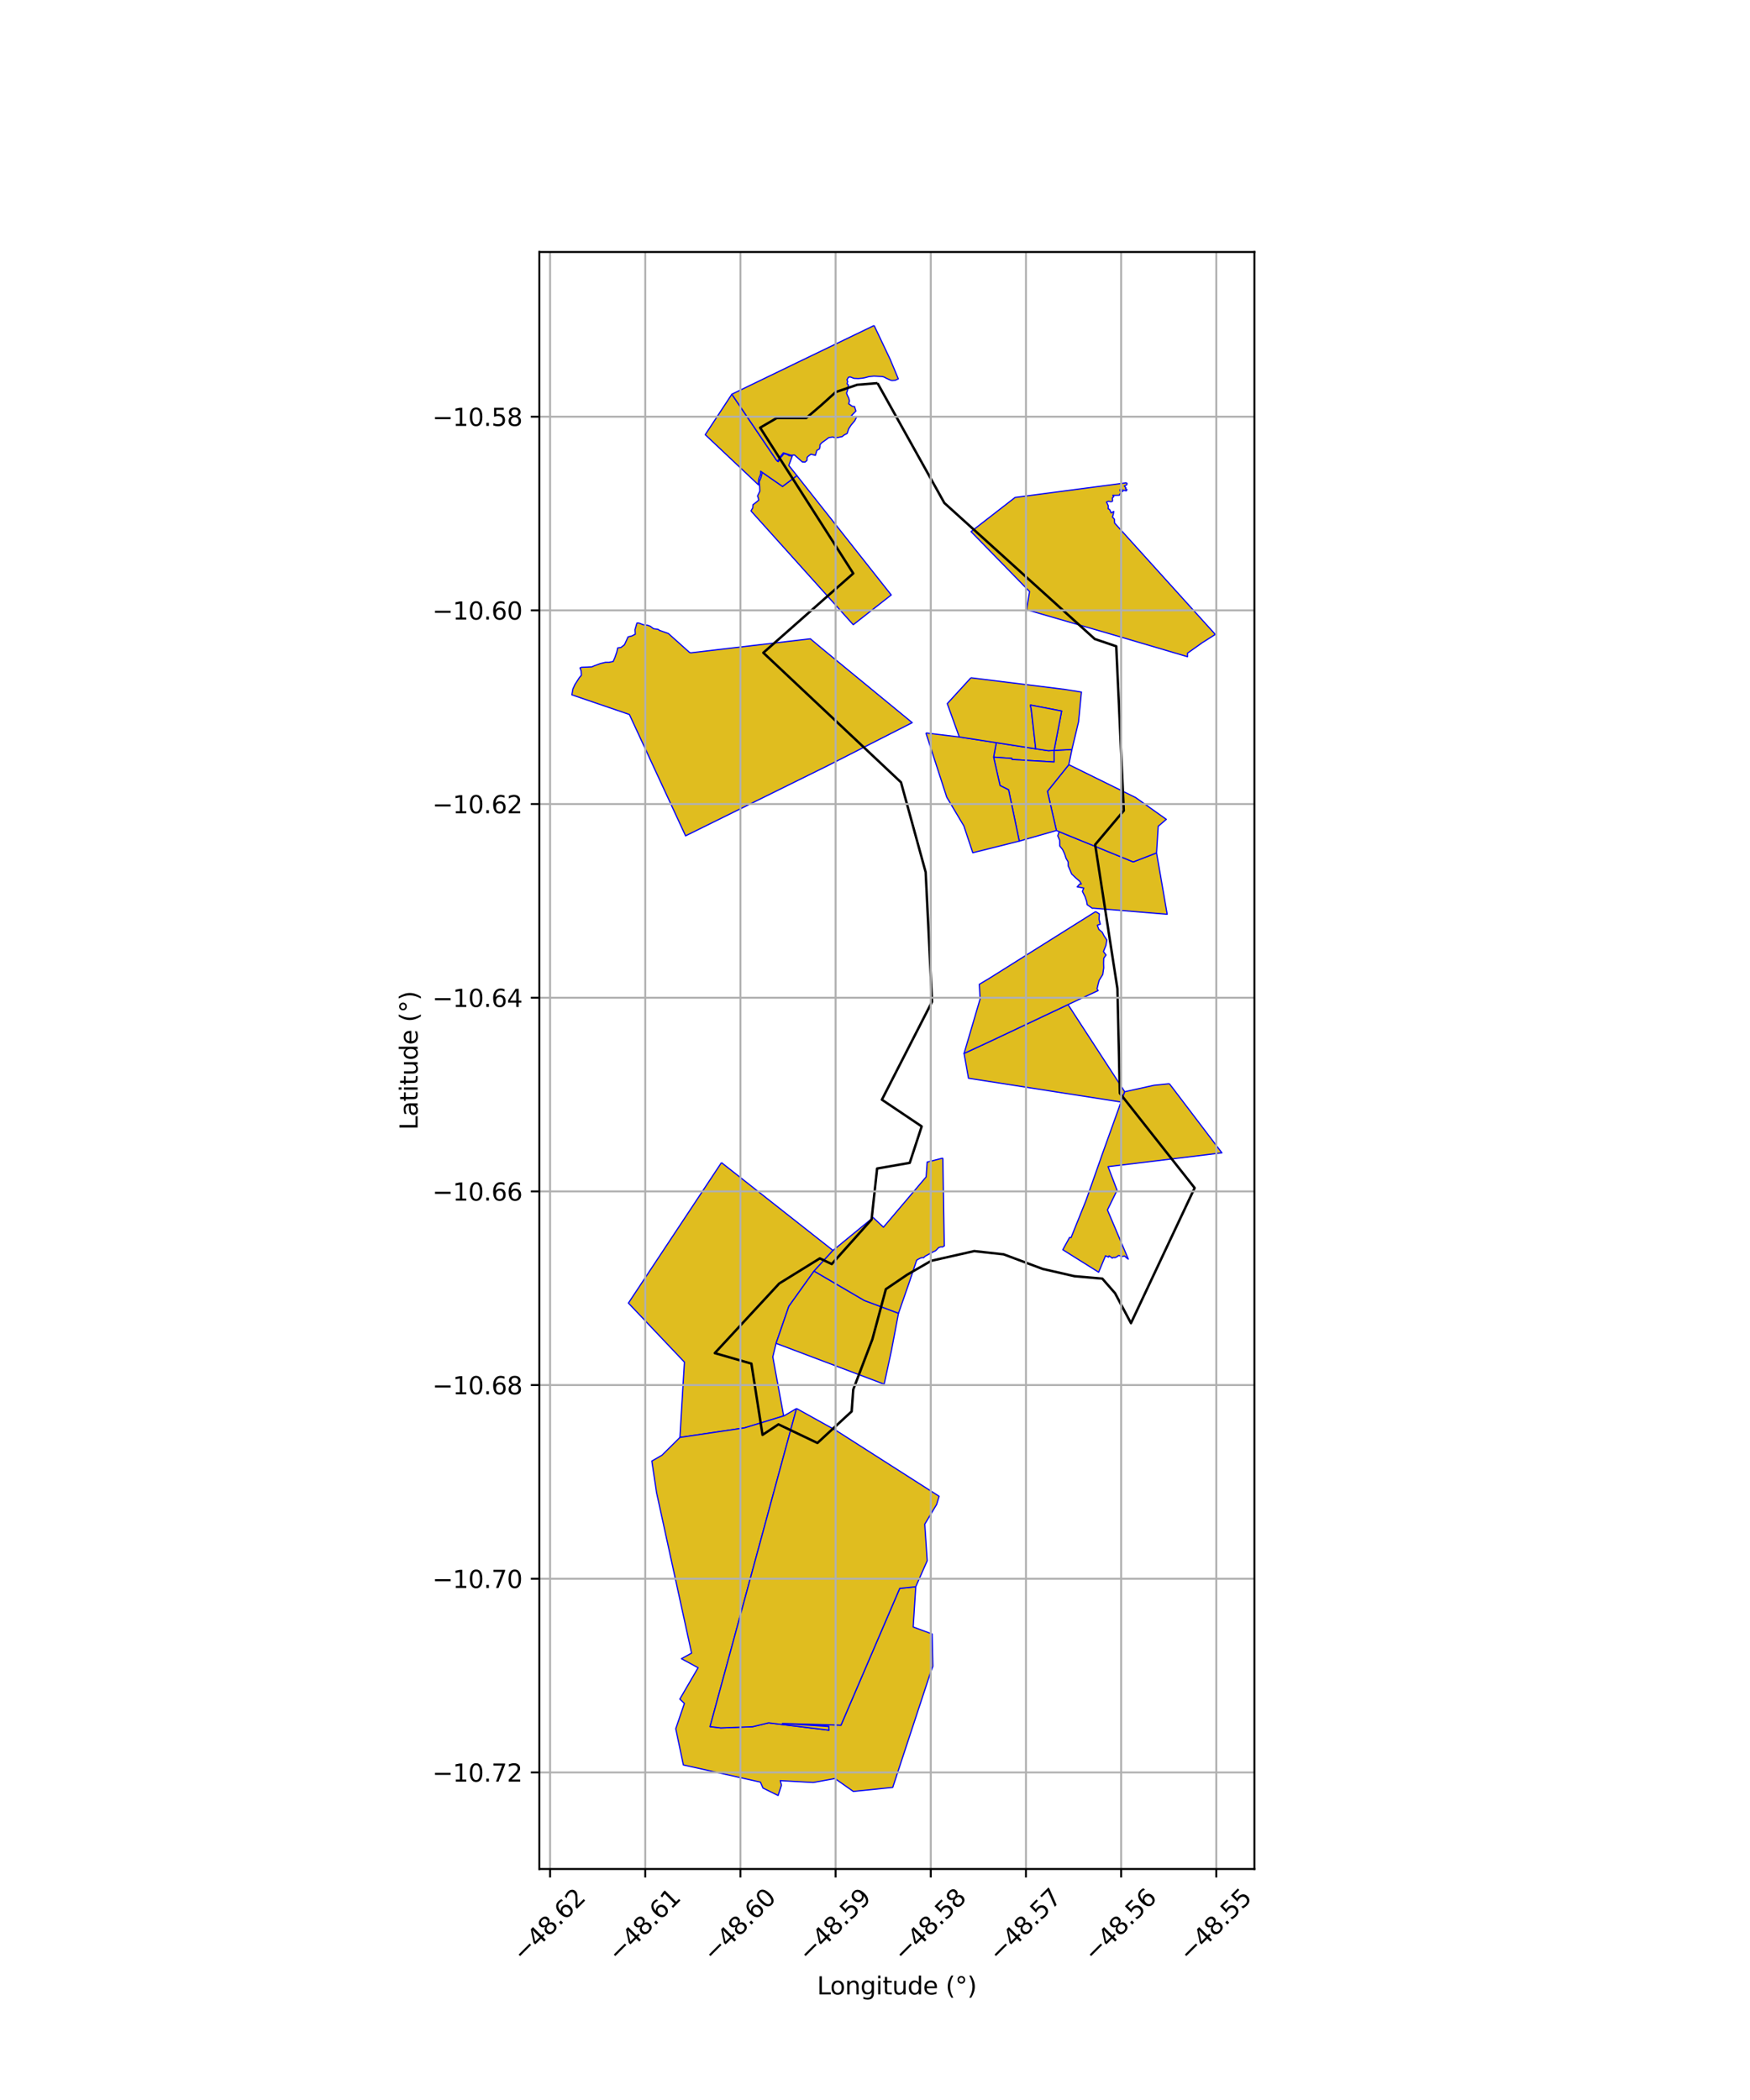 <?xml version="1.0" encoding="utf-8" standalone="no"?>
<!DOCTYPE svg PUBLIC "-//W3C//DTD SVG 1.1//EN"
  "http://www.w3.org/Graphics/SVG/1.1/DTD/svg11.dtd">
<svg xmlns:xlink="http://www.w3.org/1999/xlink" width="720pt" height="864pt" viewBox="0 0 720 864" xmlns="http://www.w3.org/2000/svg" version="1.1">
 <defs>
  <style type="text/css">*{stroke-linejoin: round; stroke-linecap: butt}</style>
 </defs>
 <g id="figure_1">
  <g id="patch_1">
   <path d="M 0 864 
L 720 864 
L 720 0 
L 0 0 
z
" style="fill: #ffffff"/>
  </g>
  <g id="axes_1">
   <g id="patch_2">
    <path d="M 221.899 768.96 
L 516.101 768.96 
L 516.101 103.68 
L 221.899 103.68 
z
" style="fill: #ffffff"/>
   </g>
   <g id="PatchCollection_1">
    <path d="M 296.83 478.33 
L 342.712 514.461 
L 334.924 522.953 
L 324.564 537.444 
L 319.297 552.696 
L 317.945 558.252 
L 322.422 582.55 
L 306.3 587.475 
L 279.733 591.408 
L 281.591 560.418 
L 258.547 536.122 
L 296.83 478.33 
" clip-path="url(#p8220a7f46a)" style="fill: #e0bd1f; stroke: #0000ff; stroke-width: 0.5"/>
    <path d="M 327.718 579.49 
L 292.138 710.38 
L 296.551 710.91 
L 308.455 710.476 
L 309.619 710.427 
L 316.228 708.824 
L 341.054 711.847 
L 341.012 710.346 
L 321.908 709.088 
L 346.004 709.782 
L 370.177 653.498 
L 376.763 652.83 
L 375.884 666.718 
L 375.714 669.39 
L 383.509 672.277 
L 383.661 678.952 
L 383.807 685.58 
L 382.964 687.777 
L 376.323 707.958 
L 373.544 716.403 
L 367.293 735.399 
L 351.07 737.043 
L 343.54 731.744 
L 334.587 733.361 
L 321.029 732.597 
L 321.515 734.465 
L 320.141 738.72 
L 313.917 735.661 
L 312.853 733.209 
L 281.157 726.147 
L 278.021 711.256 
L 281.577 700.843 
L 279.697 699.06 
L 287.216 686.154 
L 280.359 682.436 
L 284.538 680.137 
L 270.131 614.15 
L 268.187 601.117 
L 272.364 598.714 
L 279.733 591.408 
L 306.3 587.475 
L 322.422 582.55 
L 322.665 582.476 
L 327.718 579.49 
" clip-path="url(#p8220a7f46a)" style="fill: #e0bd1f; stroke: #0000ff; stroke-width: 0.5"/>
    <path d="M 327.718 579.49 
L 344.058 588.58 
L 386.379 615.61 
L 385.355 618.986 
L 380.472 627.091 
L 381.491 642.117 
L 376.763 652.83 
L 370.177 653.498 
L 346.004 709.782 
L 321.908 709.088 
L 341.012 710.346 
L 341.054 711.847 
L 316.228 708.824 
L 309.619 710.427 
L 308.455 710.476 
L 296.551 710.91 
L 292.138 710.38 
L 327.718 579.49 
" clip-path="url(#p8220a7f46a)" style="fill: #e0bd1f; stroke: #0000ff; stroke-width: 0.5"/>
    <path d="M 334.924 522.953 
L 355.623 535.063 
L 369.673 540.313 
L 366.736 555.756 
L 363.769 569.492 
L 319.297 552.696 
L 324.564 537.444 
L 334.924 522.953 
" clip-path="url(#p8220a7f46a)" style="fill: #e0bd1f; stroke: #0000ff; stroke-width: 0.5"/>
    <path d="M 387.92 476.477 
L 388.506 512.473 
L 388.557 512.558 
L 387.749 513.061 
L 387.086 513.006 
L 386.228 513.276 
L 384.925 514.59 
L 383.649 515.186 
L 381.89 516.152 
L 380.671 516.821 
L 379.918 517.489 
L 379.44 517.378 
L 378.428 517.741 
L 377.267 518.367 
L 377.191 518.604 
L 377.097 518.573 
L 374.286 527.048 
L 369.673 540.313 
L 355.623 535.063 
L 334.924 522.953 
L 342.712 514.461 
L 359.229 500.922 
L 363.473 504.909 
L 381.044 484.198 
L 381.463 478.11 
L 387.92 476.477 
" clip-path="url(#p8220a7f46a)" style="fill: #e0bd1f; stroke: #0000ff; stroke-width: 0.5"/>
    <path d="M 439.421 413.319 
L 462.739 449.177 
L 461.215 453.4 
L 398.47 443.628 
L 396.642 433.416 
L 407.693 428.297 
L 439.421 413.319 
" clip-path="url(#p8220a7f46a)" style="fill: #e0bd1f; stroke: #0000ff; stroke-width: 0.5"/>
    <path d="M 435.742 342.168 
L 466.247 354.612 
L 475.842 350.908 
L 476.424 354.265 
L 480.215 376.159 
L 449.834 373.659 
L 449.428 373.711 
L 447.296 372.228 
L 447.081 370.854 
L 446.42 368.908 
L 445.323 366.743 
L 445.892 365.36 
L 443.188 364.866 
L 444.173 363.766 
L 444.89 363.69 
L 444.195 362.562 
L 442.626 361.216 
L 440.894 359.568 
L 440.138 357.707 
L 439.497 356.293 
L 439.44 354.577 
L 438.62 353.167 
L 438.025 351.343 
L 437.166 349.514 
L 436.015 348.067 
L 435.971 345.728 
L 435.186 343.895 
L 435.742 342.168 
" clip-path="url(#p8220a7f46a)" style="fill: #e0bd1f; stroke: #0000ff; stroke-width: 0.5"/>
    <path d="M 409.898 305.568 
L 417.634 306.758 
L 426.125 308.085 
L 431.312 308.855 
L 433.669 308.732 
L 433.684 313.503 
L 416.384 312.475 
L 416.289 312.034 
L 408.797 311.5 
L 409.898 305.568 
" clip-path="url(#p8220a7f46a)" style="fill: #e0bd1f; stroke: #0000ff; stroke-width: 0.5"/>
    <path d="M 439.746 314.605 
L 467.235 328.14 
L 479.851 337.104 
L 476.528 339.956 
L 475.842 350.908 
L 466.247 354.612 
L 435.742 342.168 
L 435.209 341.927 
L 434.64 341.7 
L 430.942 325.581 
L 439.746 314.605 
" clip-path="url(#p8220a7f46a)" style="fill: #e0bd1f; stroke: #0000ff; stroke-width: 0.5"/>
    <path d="M 441.024 308.373 
L 439.746 314.605 
L 430.942 325.581 
L 434.64 341.7 
L 419.356 346.058 
L 414.966 324.957 
L 411.442 323.191 
L 408.797 311.5 
L 416.289 312.034 
L 416.384 312.475 
L 433.684 313.503 
L 433.669 308.732 
L 441.024 308.373 
" clip-path="url(#p8220a7f46a)" style="fill: #e0bd1f; stroke: #0000ff; stroke-width: 0.5"/>
    <path d="M 450.769 375.046 
L 452.295 375.997 
L 452.193 378.264 
L 452.689 380.239 
L 451.459 380.646 
L 452.093 382.381 
L 453.508 383.586 
L 454.236 385.035 
L 455.392 386.749 
L 455.017 388.924 
L 453.976 391.51 
L 455.05 392.917 
L 454.113 394.243 
L 454.048 396.224 
L 454.108 398.222 
L 453.7 400.962 
L 452.235 403.311 
L 451.815 404.874 
L 451.35 406.848 
L 451.81 407.546 
L 439.421 413.319 
L 407.693 428.297 
L 396.642 433.416 
L 403.235 411.03 
L 402.917 404.97 
L 406.722 402.71 
L 450.769 375.046 
" clip-path="url(#p8220a7f46a)" style="fill: #e0bd1f; stroke: #0000ff; stroke-width: 0.5"/>
    <path d="M 481.099 445.866 
L 482.612 447.823 
L 502.728 474.314 
L 455.897 479.999 
L 459.59 489.716 
L 455.641 497.814 
L 464.223 518.043 
L 463.579 517.596 
L 462.673 516.756 
L 461.811 516.93 
L 460.215 516.525 
L 459.565 517.054 
L 458.696 517.447 
L 458.136 517.332 
L 457.604 517.627 
L 456.938 517.126 
L 456.306 516.702 
L 456.077 517.21 
L 454.825 516.67 
L 454.764 516.835 
L 452.014 523.427 
L 437.262 514.178 
L 440.049 509.121 
L 440.666 509.18 
L 446.869 493.767 
L 453.537 474.795 
L 461.215 453.4 
L 462.739 449.177 
L 474.794 446.513 
L 481.099 445.866 
" clip-path="url(#p8220a7f46a)" style="fill: #e0bd1f; stroke: #0000ff; stroke-width: 0.5"/>
    <path d="M 380.947 301.561 
L 394.672 303.206 
L 409.898 305.568 
L 408.797 311.5 
L 411.442 323.191 
L 414.966 324.957 
L 419.356 346.058 
L 400.229 350.844 
L 396.568 339.833 
L 389.518 327.988 
L 380.947 301.561 
" clip-path="url(#p8220a7f46a)" style="fill: #e0bd1f; stroke: #0000ff; stroke-width: 0.5"/>
    <path d="M 262.748 256.306 
L 264.625 257.026 
L 266.525 257.277 
L 267.548 257.655 
L 268.898 258.679 
L 270.493 258.896 
L 271.047 259.065 
L 271.181 259.291 
L 271.155 259.285 
L 275.009 260.657 
L 283.697 268.437 
L 284.251 268.585 
L 333.406 262.817 
L 338.187 266.829 
L 375.309 297.325 
L 340.409 315.091 
L 282.066 343.891 
L 265.635 308.41 
L 265.353 307.795 
L 258.941 293.961 
L 235.272 285.877 
L 235.699 283.482 
L 236.568 281.592 
L 238.318 278.867 
L 239.193 277.821 
L 239.106 276.076 
L 238.633 274.811 
L 239.289 274.549 
L 241.505 274.48 
L 243.528 274.366 
L 244.375 273.978 
L 246.989 273.011 
L 249.129 272.498 
L 250.545 272.503 
L 252.281 272.151 
L 253.011 270.461 
L 253.774 268.248 
L 254.137 266.568 
L 255.463 266.386 
L 256.916 265.275 
L 257.753 263.463 
L 258.404 262.03 
L 259.955 261.653 
L 261.364 260.932 
L 261.262 259.05 
L 262.05 256.357 
L 262.748 256.306 
" clip-path="url(#p8220a7f46a)" style="fill: #e0bd1f; stroke: #0000ff; stroke-width: 0.5"/>
    <path d="M 399.46 278.86 
L 417.067 281.036 
L 438.334 283.672 
L 444.931 284.744 
L 443.743 296.975 
L 441.024 308.373 
L 433.669 308.732 
L 436.794 292.541 
L 423.925 290.065 
L 424.306 292.013 
L 426.125 308.085 
L 417.634 306.758 
L 394.672 303.206 
L 389.734 289.492 
L 399.46 278.86 
" clip-path="url(#p8220a7f46a)" style="fill: #e0bd1f; stroke: #0000ff; stroke-width: 0.5"/>
    <path d="M 313.563 194.312 
L 321.968 200.135 
L 327.863 195.676 
L 366.675 244.784 
L 351.051 257.033 
L 309.154 210.416 
L 309.003 210.151 
L 309.7 208.972 
L 309.787 207.655 
L 311.21 206.583 
L 312.139 205.771 
L 311.962 204.779 
L 311.667 204.089 
L 312.61 202.094 
L 312.552 200.301 
L 312.332 198.311 
L 313.061 196.548 
L 313.439 195.136 
L 313.563 194.312 
" clip-path="url(#p8220a7f46a)" style="fill: #e0bd1f; stroke: #0000ff; stroke-width: 0.5"/>
    <path d="M 301.104 162.19 
L 319.335 189.142 
L 319.917 189.785 
L 320.272 189.943 
L 321.123 188.298 
L 321.583 187.828 
L 322.542 186.67 
L 323.721 186.922 
L 324.561 187.413 
L 325.958 187.659 
L 324.532 191.497 
L 327.863 195.676 
L 321.968 200.135 
L 313.563 194.312 
L 312.939 193.87 
L 312.984 194.881 
L 312.706 195.753 
L 312.271 196.765 
L 312.095 197.548 
L 312.074 198.321 
L 312.068 199.499 
L 290.154 178.849 
L 301.104 162.19 
" clip-path="url(#p8220a7f46a)" style="fill: #e0bd1f; stroke: #0000ff; stroke-width: 0.5"/>
    <path d="M 359.632 133.92 
L 366.213 147.79 
L 369.538 155.751 
L 369.587 155.867 
L 368.313 156.465 
L 366.992 156.559 
L 366.431 156.425 
L 364.549 155.565 
L 363.841 155.162 
L 362.943 154.911 
L 361.633 154.856 
L 359.574 154.754 
L 357.561 154.943 
L 355.843 155.401 
L 354.827 155.594 
L 353.128 155.747 
L 351.323 155.665 
L 349.806 155.07 
L 349.058 155.218 
L 348.702 155.877 
L 348.459 156.25 
L 348.752 156.933 
L 348.512 157.909 
L 349.067 158.418 
L 348.905 159.025 
L 348.762 160.253 
L 348.514 161.188 
L 348.28 161.705 
L 348.552 162.48 
L 349.16 163.736 
L 349.497 164.95 
L 349.25 165.82 
L 349.172 166.115 
L 350.318 166.933 
L 350.64 167.159 
L 351.561 167.265 
L 352.149 169.102 
L 350.281 171.022 
L 351.057 171.423 
L 352.172 171.39 
L 352.428 171.591 
L 351.689 173.065 
L 350.188 174.862 
L 349.15 176.446 
L 348.563 178.31 
L 347.146 179.066 
L 346.535 179.611 
L 344.806 179.973 
L 343.763 180.11 
L 342.565 179.79 
L 341.017 180.024 
L 339.249 181.347 
L 338.203 182.063 
L 337.384 182.929 
L 337.349 183.877 
L 337.11 184.728 
L 336.097 185.275 
L 335.461 187.35 
L 333.654 186.854 
L 332.588 187.657 
L 332.083 188.187 
L 331.962 189.482 
L 331.254 190.098 
L 330.131 190.08 
L 329.377 189.421 
L 328.115 188.276 
L 327.378 187.644 
L 326.922 187.218 
L 325.419 187.285 
L 323.97 186.82 
L 322.282 186.324 
L 321.396 187.43 
L 320.88 188.034 
L 319.917 189.785 
L 319.335 189.142 
L 301.104 162.19 
L 327.886 149.224 
L 359.632 133.92 
" clip-path="url(#p8220a7f46a)" style="fill: #e0bd1f; stroke: #0000ff; stroke-width: 0.5"/>
    <path d="M 423.925 290.065 
L 436.794 292.541 
L 433.669 308.732 
L 431.312 308.855 
L 426.125 308.085 
L 424.306 292.013 
L 423.925 290.065 
" clip-path="url(#p8220a7f46a)" style="fill: #e0bd1f; stroke: #0000ff; stroke-width: 0.5"/>
    <path d="M 463.497 198.645 
L 463.712 198.948 
L 463.526 199.5 
L 462.57 199.934 
L 463.248 200.752 
L 463.045 201.171 
L 463.667 201.422 
L 463.38 201.966 
L 463.024 201.883 
L 462.178 201.67 
L 461.856 202.24 
L 461.581 201.377 
L 460.83 201.443 
L 460.852 201.963 
L 461.213 202.447 
L 461.316 202.808 
L 460.796 203.199 
L 460.53 203.746 
L 458.657 203.808 
L 457.862 203.781 
L 458.212 204.326 
L 457.658 204.881 
L 457.747 205.97 
L 457.6 206.301 
L 457.06 206.415 
L 456 206.249 
L 455.231 206.56 
L 455.585 207.25 
L 455.948 208.011 
L 455.984 208.567 
L 455.919 209.283 
L 456.455 209.574 
L 456.72 209.999 
L 457.175 211.015 
L 458.235 210.429 
L 458.034 211.652 
L 457.693 212.71 
L 458.498 213.615 
L 458.591 215.213 
L 500.006 261.023 
L 494.568 264.475 
L 488.578 268.732 
L 488.574 270.184 
L 459.193 261.524 
L 422.376 250.861 
L 423.588 243.376 
L 399.514 218.721 
L 417.631 204.666 
L 463.198 198.673 
L 463.497 198.645 
" clip-path="url(#p8220a7f46a)" style="fill: #e0bd1f; stroke: #0000ff; stroke-width: 0.5"/>
   </g>
   <g id="PatchCollection_2">
    <path d="M 361.037 157.641 
L 388.538 206.941 
L 450.415 262.904 
L 459.255 265.902 
L 462.365 333.524 
L 450.579 347.514 
L 459.746 406.808 
L 460.728 449.779 
L 491.503 488.754 
L 465.312 544.383 
L 458.764 532.058 
L 453.525 526.062 
L 442.067 525.063 
L 428.971 522.065 
L 412.929 516.069 
L 400.815 514.736 
L 383.136 518.734 
L 373.314 524.396 
L 364.474 530.392 
L 358.909 551.045 
L 351.051 571.698 
L 350.397 580.692 
L 336.319 593.684 
L 320.276 586.022 
L 313.728 590.352 
L 309.145 561.039 
L 294.085 556.708 
L 320.604 528.061 
L 337.301 517.734 
L 342.212 520.066 
L 358.581 501.745 
L 360.873 480.759 
L 374.296 478.427 
L 379.207 463.437 
L 362.837 452.444 
L 383.463 412.138 
L 380.844 358.84 
L 370.695 321.865 
L 314.056 268.567 
L 351.051 235.922 
L 312.746 175.962 
L 319.622 171.965 
L 331.735 171.965 
L 337.956 166.635 
L 343.849 161.305 
L 352.688 158.307 
L 361.037 157.641 
" clip-path="url(#p8220a7f46a)" style="fill: none; stroke: #000000"/>
   </g>
   <g id="matplotlib.axis_1">
    <g id="xtick_1">
     <g id="line2d_1">
      <path d="M 226.323 768.96 
L 226.323 103.68 
" clip-path="url(#p8220a7f46a)" style="fill: none; stroke: #b0b0b0; stroke-width: 0.8; stroke-linecap: square"/>
     </g>
     <g id="line2d_2">
      <defs>
       <path id="ma751a83785" d="M 0 0 
L 0 3.5 
" style="stroke: #000000; stroke-width: 0.8"/>
      </defs>
      <g>
       <use xlink:href="#ma751a83785" x="226.323" y="768.96" style="stroke: #000000; stroke-width: 0.8"/>
      </g>
     </g>
     <g id="text_1">
      <!-- −48.62 -->
      <g transform="translate(215.19 807.501) rotate(-45) scale(0.1 -0.1)">
       <defs>
        <path id="DejaVuSans-2212" d="M 678 2272 
L 4684 2272 
L 4684 1741 
L 678 1741 
L 678 2272 
z
" transform="scale(0.016)"/>
        <path id="DejaVuSans-34" d="M 2419 4116 
L 825 1625 
L 2419 1625 
L 2419 4116 
z
M 2253 4666 
L 3047 4666 
L 3047 1625 
L 3713 1625 
L 3713 1100 
L 3047 1100 
L 3047 0 
L 2419 0 
L 2419 1100 
L 313 1100 
L 313 1709 
L 2253 4666 
z
" transform="scale(0.016)"/>
        <path id="DejaVuSans-38" d="M 2034 2216 
Q 1584 2216 1326 1975 
Q 1069 1734 1069 1313 
Q 1069 891 1326 650 
Q 1584 409 2034 409 
Q 2484 409 2743 651 
Q 3003 894 3003 1313 
Q 3003 1734 2745 1975 
Q 2488 2216 2034 2216 
z
M 1403 2484 
Q 997 2584 770 2862 
Q 544 3141 544 3541 
Q 544 4100 942 4425 
Q 1341 4750 2034 4750 
Q 2731 4750 3128 4425 
Q 3525 4100 3525 3541 
Q 3525 3141 3298 2862 
Q 3072 2584 2669 2484 
Q 3125 2378 3379 2068 
Q 3634 1759 3634 1313 
Q 3634 634 3220 271 
Q 2806 -91 2034 -91 
Q 1263 -91 848 271 
Q 434 634 434 1313 
Q 434 1759 690 2068 
Q 947 2378 1403 2484 
z
M 1172 3481 
Q 1172 3119 1398 2916 
Q 1625 2713 2034 2713 
Q 2441 2713 2670 2916 
Q 2900 3119 2900 3481 
Q 2900 3844 2670 4047 
Q 2441 4250 2034 4250 
Q 1625 4250 1398 4047 
Q 1172 3844 1172 3481 
z
" transform="scale(0.016)"/>
        <path id="DejaVuSans-2e" d="M 684 794 
L 1344 794 
L 1344 0 
L 684 0 
L 684 794 
z
" transform="scale(0.016)"/>
        <path id="DejaVuSans-36" d="M 2113 2584 
Q 1688 2584 1439 2293 
Q 1191 2003 1191 1497 
Q 1191 994 1439 701 
Q 1688 409 2113 409 
Q 2538 409 2786 701 
Q 3034 994 3034 1497 
Q 3034 2003 2786 2293 
Q 2538 2584 2113 2584 
z
M 3366 4563 
L 3366 3988 
Q 3128 4100 2886 4159 
Q 2644 4219 2406 4219 
Q 1781 4219 1451 3797 
Q 1122 3375 1075 2522 
Q 1259 2794 1537 2939 
Q 1816 3084 2150 3084 
Q 2853 3084 3261 2657 
Q 3669 2231 3669 1497 
Q 3669 778 3244 343 
Q 2819 -91 2113 -91 
Q 1303 -91 875 529 
Q 447 1150 447 2328 
Q 447 3434 972 4092 
Q 1497 4750 2381 4750 
Q 2619 4750 2861 4703 
Q 3103 4656 3366 4563 
z
" transform="scale(0.016)"/>
        <path id="DejaVuSans-32" d="M 1228 531 
L 3431 531 
L 3431 0 
L 469 0 
L 469 531 
Q 828 903 1448 1529 
Q 2069 2156 2228 2338 
Q 2531 2678 2651 2914 
Q 2772 3150 2772 3378 
Q 2772 3750 2511 3984 
Q 2250 4219 1831 4219 
Q 1534 4219 1204 4116 
Q 875 4013 500 3803 
L 500 4441 
Q 881 4594 1212 4672 
Q 1544 4750 1819 4750 
Q 2544 4750 2975 4387 
Q 3406 4025 3406 3419 
Q 3406 3131 3298 2873 
Q 3191 2616 2906 2266 
Q 2828 2175 2409 1742 
Q 1991 1309 1228 531 
z
" transform="scale(0.016)"/>
       </defs>
       <use xlink:href="#DejaVuSans-2212"/>
       <use xlink:href="#DejaVuSans-34" transform="translate(83.789 0)"/>
       <use xlink:href="#DejaVuSans-38" transform="translate(147.412 0)"/>
       <use xlink:href="#DejaVuSans-2e" transform="translate(211.035 0)"/>
       <use xlink:href="#DejaVuSans-36" transform="translate(242.822 0)"/>
       <use xlink:href="#DejaVuSans-32" transform="translate(306.445 0)"/>
      </g>
     </g>
    </g>
    <g id="xtick_2">
     <g id="line2d_3">
      <path d="M 265.481 768.96 
L 265.481 103.68 
" clip-path="url(#p8220a7f46a)" style="fill: none; stroke: #b0b0b0; stroke-width: 0.8; stroke-linecap: square"/>
     </g>
     <g id="line2d_4">
      <g>
       <use xlink:href="#ma751a83785" x="265.481" y="768.96" style="stroke: #000000; stroke-width: 0.8"/>
      </g>
     </g>
     <g id="text_2">
      <!-- −48.61 -->
      <g transform="translate(254.347 807.501) rotate(-45) scale(0.1 -0.1)">
       <defs>
        <path id="DejaVuSans-31" d="M 794 531 
L 1825 531 
L 1825 4091 
L 703 3866 
L 703 4441 
L 1819 4666 
L 2450 4666 
L 2450 531 
L 3481 531 
L 3481 0 
L 794 0 
L 794 531 
z
" transform="scale(0.016)"/>
       </defs>
       <use xlink:href="#DejaVuSans-2212"/>
       <use xlink:href="#DejaVuSans-34" transform="translate(83.789 0)"/>
       <use xlink:href="#DejaVuSans-38" transform="translate(147.412 0)"/>
       <use xlink:href="#DejaVuSans-2e" transform="translate(211.035 0)"/>
       <use xlink:href="#DejaVuSans-36" transform="translate(242.822 0)"/>
       <use xlink:href="#DejaVuSans-31" transform="translate(306.445 0)"/>
      </g>
     </g>
    </g>
    <g id="xtick_3">
     <g id="line2d_5">
      <path d="M 304.638 768.96 
L 304.638 103.68 
" clip-path="url(#p8220a7f46a)" style="fill: none; stroke: #b0b0b0; stroke-width: 0.8; stroke-linecap: square"/>
     </g>
     <g id="line2d_6">
      <g>
       <use xlink:href="#ma751a83785" x="304.638" y="768.96" style="stroke: #000000; stroke-width: 0.8"/>
      </g>
     </g>
     <g id="text_3">
      <!-- −48.60 -->
      <g transform="translate(293.505 807.501) rotate(-45) scale(0.1 -0.1)">
       <defs>
        <path id="DejaVuSans-30" d="M 2034 4250 
Q 1547 4250 1301 3770 
Q 1056 3291 1056 2328 
Q 1056 1369 1301 889 
Q 1547 409 2034 409 
Q 2525 409 2770 889 
Q 3016 1369 3016 2328 
Q 3016 3291 2770 3770 
Q 2525 4250 2034 4250 
z
M 2034 4750 
Q 2819 4750 3233 4129 
Q 3647 3509 3647 2328 
Q 3647 1150 3233 529 
Q 2819 -91 2034 -91 
Q 1250 -91 836 529 
Q 422 1150 422 2328 
Q 422 3509 836 4129 
Q 1250 4750 2034 4750 
z
" transform="scale(0.016)"/>
       </defs>
       <use xlink:href="#DejaVuSans-2212"/>
       <use xlink:href="#DejaVuSans-34" transform="translate(83.789 0)"/>
       <use xlink:href="#DejaVuSans-38" transform="translate(147.412 0)"/>
       <use xlink:href="#DejaVuSans-2e" transform="translate(211.035 0)"/>
       <use xlink:href="#DejaVuSans-36" transform="translate(242.822 0)"/>
       <use xlink:href="#DejaVuSans-30" transform="translate(306.445 0)"/>
      </g>
     </g>
    </g>
    <g id="xtick_4">
     <g id="line2d_7">
      <path d="M 343.796 768.96 
L 343.796 103.68 
" clip-path="url(#p8220a7f46a)" style="fill: none; stroke: #b0b0b0; stroke-width: 0.8; stroke-linecap: square"/>
     </g>
     <g id="line2d_8">
      <g>
       <use xlink:href="#ma751a83785" x="343.796" y="768.96" style="stroke: #000000; stroke-width: 0.8"/>
      </g>
     </g>
     <g id="text_4">
      <!-- −48.59 -->
      <g transform="translate(332.663 807.501) rotate(-45) scale(0.1 -0.1)">
       <defs>
        <path id="DejaVuSans-35" d="M 691 4666 
L 3169 4666 
L 3169 4134 
L 1269 4134 
L 1269 2991 
Q 1406 3038 1543 3061 
Q 1681 3084 1819 3084 
Q 2600 3084 3056 2656 
Q 3513 2228 3513 1497 
Q 3513 744 3044 326 
Q 2575 -91 1722 -91 
Q 1428 -91 1123 -41 
Q 819 9 494 109 
L 494 744 
Q 775 591 1075 516 
Q 1375 441 1709 441 
Q 2250 441 2565 725 
Q 2881 1009 2881 1497 
Q 2881 1984 2565 2268 
Q 2250 2553 1709 2553 
Q 1456 2553 1204 2497 
Q 953 2441 691 2322 
L 691 4666 
z
" transform="scale(0.016)"/>
        <path id="DejaVuSans-39" d="M 703 97 
L 703 672 
Q 941 559 1184 500 
Q 1428 441 1663 441 
Q 2288 441 2617 861 
Q 2947 1281 2994 2138 
Q 2813 1869 2534 1725 
Q 2256 1581 1919 1581 
Q 1219 1581 811 2004 
Q 403 2428 403 3163 
Q 403 3881 828 4315 
Q 1253 4750 1959 4750 
Q 2769 4750 3195 4129 
Q 3622 3509 3622 2328 
Q 3622 1225 3098 567 
Q 2575 -91 1691 -91 
Q 1453 -91 1209 -44 
Q 966 3 703 97 
z
M 1959 2075 
Q 2384 2075 2632 2365 
Q 2881 2656 2881 3163 
Q 2881 3666 2632 3958 
Q 2384 4250 1959 4250 
Q 1534 4250 1286 3958 
Q 1038 3666 1038 3163 
Q 1038 2656 1286 2365 
Q 1534 2075 1959 2075 
z
" transform="scale(0.016)"/>
       </defs>
       <use xlink:href="#DejaVuSans-2212"/>
       <use xlink:href="#DejaVuSans-34" transform="translate(83.789 0)"/>
       <use xlink:href="#DejaVuSans-38" transform="translate(147.412 0)"/>
       <use xlink:href="#DejaVuSans-2e" transform="translate(211.035 0)"/>
       <use xlink:href="#DejaVuSans-35" transform="translate(242.822 0)"/>
       <use xlink:href="#DejaVuSans-39" transform="translate(306.445 0)"/>
      </g>
     </g>
    </g>
    <g id="xtick_5">
     <g id="line2d_9">
      <path d="M 382.954 768.96 
L 382.954 103.68 
" clip-path="url(#p8220a7f46a)" style="fill: none; stroke: #b0b0b0; stroke-width: 0.8; stroke-linecap: square"/>
     </g>
     <g id="line2d_10">
      <g>
       <use xlink:href="#ma751a83785" x="382.954" y="768.96" style="stroke: #000000; stroke-width: 0.8"/>
      </g>
     </g>
     <g id="text_5">
      <!-- −48.58 -->
      <g transform="translate(371.821 807.501) rotate(-45) scale(0.1 -0.1)">
       <use xlink:href="#DejaVuSans-2212"/>
       <use xlink:href="#DejaVuSans-34" transform="translate(83.789 0)"/>
       <use xlink:href="#DejaVuSans-38" transform="translate(147.412 0)"/>
       <use xlink:href="#DejaVuSans-2e" transform="translate(211.035 0)"/>
       <use xlink:href="#DejaVuSans-35" transform="translate(242.822 0)"/>
       <use xlink:href="#DejaVuSans-38" transform="translate(306.445 0)"/>
      </g>
     </g>
    </g>
    <g id="xtick_6">
     <g id="line2d_11">
      <path d="M 422.112 768.96 
L 422.112 103.68 
" clip-path="url(#p8220a7f46a)" style="fill: none; stroke: #b0b0b0; stroke-width: 0.8; stroke-linecap: square"/>
     </g>
     <g id="line2d_12">
      <g>
       <use xlink:href="#ma751a83785" x="422.112" y="768.96" style="stroke: #000000; stroke-width: 0.8"/>
      </g>
     </g>
     <g id="text_6">
      <!-- −48.57 -->
      <g transform="translate(410.979 807.501) rotate(-45) scale(0.1 -0.1)">
       <defs>
        <path id="DejaVuSans-37" d="M 525 4666 
L 3525 4666 
L 3525 4397 
L 1831 0 
L 1172 0 
L 2766 4134 
L 525 4134 
L 525 4666 
z
" transform="scale(0.016)"/>
       </defs>
       <use xlink:href="#DejaVuSans-2212"/>
       <use xlink:href="#DejaVuSans-34" transform="translate(83.789 0)"/>
       <use xlink:href="#DejaVuSans-38" transform="translate(147.412 0)"/>
       <use xlink:href="#DejaVuSans-2e" transform="translate(211.035 0)"/>
       <use xlink:href="#DejaVuSans-35" transform="translate(242.822 0)"/>
       <use xlink:href="#DejaVuSans-37" transform="translate(306.445 0)"/>
      </g>
     </g>
    </g>
    <g id="xtick_7">
     <g id="line2d_13">
      <path d="M 461.27 768.96 
L 461.27 103.68 
" clip-path="url(#p8220a7f46a)" style="fill: none; stroke: #b0b0b0; stroke-width: 0.8; stroke-linecap: square"/>
     </g>
     <g id="line2d_14">
      <g>
       <use xlink:href="#ma751a83785" x="461.27" y="768.96" style="stroke: #000000; stroke-width: 0.8"/>
      </g>
     </g>
     <g id="text_7">
      <!-- −48.56 -->
      <g transform="translate(450.137 807.501) rotate(-45) scale(0.1 -0.1)">
       <use xlink:href="#DejaVuSans-2212"/>
       <use xlink:href="#DejaVuSans-34" transform="translate(83.789 0)"/>
       <use xlink:href="#DejaVuSans-38" transform="translate(147.412 0)"/>
       <use xlink:href="#DejaVuSans-2e" transform="translate(211.035 0)"/>
       <use xlink:href="#DejaVuSans-35" transform="translate(242.822 0)"/>
       <use xlink:href="#DejaVuSans-36" transform="translate(306.445 0)"/>
      </g>
     </g>
    </g>
    <g id="xtick_8">
     <g id="line2d_15">
      <path d="M 500.428 768.96 
L 500.428 103.68 
" clip-path="url(#p8220a7f46a)" style="fill: none; stroke: #b0b0b0; stroke-width: 0.8; stroke-linecap: square"/>
     </g>
     <g id="line2d_16">
      <g>
       <use xlink:href="#ma751a83785" x="500.428" y="768.96" style="stroke: #000000; stroke-width: 0.8"/>
      </g>
     </g>
     <g id="text_8">
      <!-- −48.55 -->
      <g transform="translate(489.295 807.501) rotate(-45) scale(0.1 -0.1)">
       <use xlink:href="#DejaVuSans-2212"/>
       <use xlink:href="#DejaVuSans-34" transform="translate(83.789 0)"/>
       <use xlink:href="#DejaVuSans-38" transform="translate(147.412 0)"/>
       <use xlink:href="#DejaVuSans-2e" transform="translate(211.035 0)"/>
       <use xlink:href="#DejaVuSans-35" transform="translate(242.822 0)"/>
       <use xlink:href="#DejaVuSans-35" transform="translate(306.445 0)"/>
      </g>
     </g>
    </g>
    <g id="text_9">
     <!-- Longitude (°) -->
     <g transform="translate(336.14 820.57) scale(0.1 -0.1)">
      <defs>
       <path id="DejaVuSans-4c" d="M 628 4666 
L 1259 4666 
L 1259 531 
L 3531 531 
L 3531 0 
L 628 0 
L 628 4666 
z
" transform="scale(0.016)"/>
       <path id="DejaVuSans-6f" d="M 1959 3097 
Q 1497 3097 1228 2736 
Q 959 2375 959 1747 
Q 959 1119 1226 758 
Q 1494 397 1959 397 
Q 2419 397 2687 759 
Q 2956 1122 2956 1747 
Q 2956 2369 2687 2733 
Q 2419 3097 1959 3097 
z
M 1959 3584 
Q 2709 3584 3137 3096 
Q 3566 2609 3566 1747 
Q 3566 888 3137 398 
Q 2709 -91 1959 -91 
Q 1206 -91 779 398 
Q 353 888 353 1747 
Q 353 2609 779 3096 
Q 1206 3584 1959 3584 
z
" transform="scale(0.016)"/>
       <path id="DejaVuSans-6e" d="M 3513 2113 
L 3513 0 
L 2938 0 
L 2938 2094 
Q 2938 2591 2744 2837 
Q 2550 3084 2163 3084 
Q 1697 3084 1428 2787 
Q 1159 2491 1159 1978 
L 1159 0 
L 581 0 
L 581 3500 
L 1159 3500 
L 1159 2956 
Q 1366 3272 1645 3428 
Q 1925 3584 2291 3584 
Q 2894 3584 3203 3211 
Q 3513 2838 3513 2113 
z
" transform="scale(0.016)"/>
       <path id="DejaVuSans-67" d="M 2906 1791 
Q 2906 2416 2648 2759 
Q 2391 3103 1925 3103 
Q 1463 3103 1205 2759 
Q 947 2416 947 1791 
Q 947 1169 1205 825 
Q 1463 481 1925 481 
Q 2391 481 2648 825 
Q 2906 1169 2906 1791 
z
M 3481 434 
Q 3481 -459 3084 -895 
Q 2688 -1331 1869 -1331 
Q 1566 -1331 1297 -1286 
Q 1028 -1241 775 -1147 
L 775 -588 
Q 1028 -725 1275 -790 
Q 1522 -856 1778 -856 
Q 2344 -856 2625 -561 
Q 2906 -266 2906 331 
L 2906 616 
Q 2728 306 2450 153 
Q 2172 0 1784 0 
Q 1141 0 747 490 
Q 353 981 353 1791 
Q 353 2603 747 3093 
Q 1141 3584 1784 3584 
Q 2172 3584 2450 3431 
Q 2728 3278 2906 2969 
L 2906 3500 
L 3481 3500 
L 3481 434 
z
" transform="scale(0.016)"/>
       <path id="DejaVuSans-69" d="M 603 3500 
L 1178 3500 
L 1178 0 
L 603 0 
L 603 3500 
z
M 603 4863 
L 1178 4863 
L 1178 4134 
L 603 4134 
L 603 4863 
z
" transform="scale(0.016)"/>
       <path id="DejaVuSans-74" d="M 1172 4494 
L 1172 3500 
L 2356 3500 
L 2356 3053 
L 1172 3053 
L 1172 1153 
Q 1172 725 1289 603 
Q 1406 481 1766 481 
L 2356 481 
L 2356 0 
L 1766 0 
Q 1100 0 847 248 
Q 594 497 594 1153 
L 594 3053 
L 172 3053 
L 172 3500 
L 594 3500 
L 594 4494 
L 1172 4494 
z
" transform="scale(0.016)"/>
       <path id="DejaVuSans-75" d="M 544 1381 
L 544 3500 
L 1119 3500 
L 1119 1403 
Q 1119 906 1312 657 
Q 1506 409 1894 409 
Q 2359 409 2629 706 
Q 2900 1003 2900 1516 
L 2900 3500 
L 3475 3500 
L 3475 0 
L 2900 0 
L 2900 538 
Q 2691 219 2414 64 
Q 2138 -91 1772 -91 
Q 1169 -91 856 284 
Q 544 659 544 1381 
z
M 1991 3584 
L 1991 3584 
z
" transform="scale(0.016)"/>
       <path id="DejaVuSans-64" d="M 2906 2969 
L 2906 4863 
L 3481 4863 
L 3481 0 
L 2906 0 
L 2906 525 
Q 2725 213 2448 61 
Q 2172 -91 1784 -91 
Q 1150 -91 751 415 
Q 353 922 353 1747 
Q 353 2572 751 3078 
Q 1150 3584 1784 3584 
Q 2172 3584 2448 3432 
Q 2725 3281 2906 2969 
z
M 947 1747 
Q 947 1113 1208 752 
Q 1469 391 1925 391 
Q 2381 391 2643 752 
Q 2906 1113 2906 1747 
Q 2906 2381 2643 2742 
Q 2381 3103 1925 3103 
Q 1469 3103 1208 2742 
Q 947 2381 947 1747 
z
" transform="scale(0.016)"/>
       <path id="DejaVuSans-65" d="M 3597 1894 
L 3597 1613 
L 953 1613 
Q 991 1019 1311 708 
Q 1631 397 2203 397 
Q 2534 397 2845 478 
Q 3156 559 3463 722 
L 3463 178 
Q 3153 47 2828 -22 
Q 2503 -91 2169 -91 
Q 1331 -91 842 396 
Q 353 884 353 1716 
Q 353 2575 817 3079 
Q 1281 3584 2069 3584 
Q 2775 3584 3186 3129 
Q 3597 2675 3597 1894 
z
M 3022 2063 
Q 3016 2534 2758 2815 
Q 2500 3097 2075 3097 
Q 1594 3097 1305 2825 
Q 1016 2553 972 2059 
L 3022 2063 
z
" transform="scale(0.016)"/>
       <path id="DejaVuSans-20" transform="scale(0.016)"/>
       <path id="DejaVuSans-28" d="M 1984 4856 
Q 1566 4138 1362 3434 
Q 1159 2731 1159 2009 
Q 1159 1288 1364 580 
Q 1569 -128 1984 -844 
L 1484 -844 
Q 1016 -109 783 600 
Q 550 1309 550 2009 
Q 550 2706 781 3412 
Q 1013 4119 1484 4856 
L 1984 4856 
z
" transform="scale(0.016)"/>
       <path id="DejaVuSans-b0" d="M 1600 4347 
Q 1350 4347 1178 4173 
Q 1006 4000 1006 3750 
Q 1006 3503 1178 3333 
Q 1350 3163 1600 3163 
Q 1850 3163 2022 3333 
Q 2194 3503 2194 3750 
Q 2194 3997 2020 4172 
Q 1847 4347 1600 4347 
z
M 1600 4750 
Q 1800 4750 1984 4673 
Q 2169 4597 2303 4453 
Q 2447 4313 2519 4134 
Q 2591 3956 2591 3750 
Q 2591 3338 2302 3052 
Q 2013 2766 1594 2766 
Q 1172 2766 890 3047 
Q 609 3328 609 3750 
Q 609 4169 896 4459 
Q 1184 4750 1600 4750 
z
" transform="scale(0.016)"/>
       <path id="DejaVuSans-29" d="M 513 4856 
L 1013 4856 
Q 1481 4119 1714 3412 
Q 1947 2706 1947 2009 
Q 1947 1309 1714 600 
Q 1481 -109 1013 -844 
L 513 -844 
Q 928 -128 1133 580 
Q 1338 1288 1338 2009 
Q 1338 2731 1133 3434 
Q 928 4138 513 4856 
z
" transform="scale(0.016)"/>
      </defs>
      <use xlink:href="#DejaVuSans-4c"/>
      <use xlink:href="#DejaVuSans-6f" transform="translate(53.963 0)"/>
      <use xlink:href="#DejaVuSans-6e" transform="translate(115.145 0)"/>
      <use xlink:href="#DejaVuSans-67" transform="translate(178.523 0)"/>
      <use xlink:href="#DejaVuSans-69" transform="translate(242 0)"/>
      <use xlink:href="#DejaVuSans-74" transform="translate(269.783 0)"/>
      <use xlink:href="#DejaVuSans-75" transform="translate(308.992 0)"/>
      <use xlink:href="#DejaVuSans-64" transform="translate(372.371 0)"/>
      <use xlink:href="#DejaVuSans-65" transform="translate(435.848 0)"/>
      <use xlink:href="#DejaVuSans-20" transform="translate(497.371 0)"/>
      <use xlink:href="#DejaVuSans-28" transform="translate(529.158 0)"/>
      <use xlink:href="#DejaVuSans-b0" transform="translate(568.172 0)"/>
      <use xlink:href="#DejaVuSans-29" transform="translate(618.172 0)"/>
     </g>
    </g>
   </g>
   <g id="matplotlib.axis_2">
    <g id="ytick_1">
     <g id="line2d_17">
      <path d="M 221.899 729.225 
L 516.101 729.225 
" clip-path="url(#p8220a7f46a)" style="fill: none; stroke: #b0b0b0; stroke-width: 0.8; stroke-linecap: square"/>
     </g>
     <g id="line2d_18">
      <defs>
       <path id="m1469bc87bc" d="M 0 0 
L -3.5 0 
" style="stroke: #000000; stroke-width: 0.8"/>
      </defs>
      <g>
       <use xlink:href="#m1469bc87bc" x="221.899" y="729.225" style="stroke: #000000; stroke-width: 0.8"/>
      </g>
     </g>
     <g id="text_10">
      <!-- −10.72 -->
      <g transform="translate(177.891 733.025) scale(0.1 -0.1)">
       <use xlink:href="#DejaVuSans-2212"/>
       <use xlink:href="#DejaVuSans-31" transform="translate(83.789 0)"/>
       <use xlink:href="#DejaVuSans-30" transform="translate(147.412 0)"/>
       <use xlink:href="#DejaVuSans-2e" transform="translate(211.035 0)"/>
       <use xlink:href="#DejaVuSans-37" transform="translate(242.822 0)"/>
       <use xlink:href="#DejaVuSans-32" transform="translate(306.445 0)"/>
      </g>
     </g>
    </g>
    <g id="ytick_2">
     <g id="line2d_19">
      <path d="M 221.899 649.542 
L 516.101 649.542 
" clip-path="url(#p8220a7f46a)" style="fill: none; stroke: #b0b0b0; stroke-width: 0.8; stroke-linecap: square"/>
     </g>
     <g id="line2d_20">
      <g>
       <use xlink:href="#m1469bc87bc" x="221.899" y="649.542" style="stroke: #000000; stroke-width: 0.8"/>
      </g>
     </g>
     <g id="text_11">
      <!-- −10.70 -->
      <g transform="translate(177.891 653.341) scale(0.1 -0.1)">
       <use xlink:href="#DejaVuSans-2212"/>
       <use xlink:href="#DejaVuSans-31" transform="translate(83.789 0)"/>
       <use xlink:href="#DejaVuSans-30" transform="translate(147.412 0)"/>
       <use xlink:href="#DejaVuSans-2e" transform="translate(211.035 0)"/>
       <use xlink:href="#DejaVuSans-37" transform="translate(242.822 0)"/>
       <use xlink:href="#DejaVuSans-30" transform="translate(306.445 0)"/>
      </g>
     </g>
    </g>
    <g id="ytick_3">
     <g id="line2d_21">
      <path d="M 221.899 569.858 
L 516.101 569.858 
" clip-path="url(#p8220a7f46a)" style="fill: none; stroke: #b0b0b0; stroke-width: 0.8; stroke-linecap: square"/>
     </g>
     <g id="line2d_22">
      <g>
       <use xlink:href="#m1469bc87bc" x="221.899" y="569.858" style="stroke: #000000; stroke-width: 0.8"/>
      </g>
     </g>
     <g id="text_12">
      <!-- −10.68 -->
      <g transform="translate(177.891 573.658) scale(0.1 -0.1)">
       <use xlink:href="#DejaVuSans-2212"/>
       <use xlink:href="#DejaVuSans-31" transform="translate(83.789 0)"/>
       <use xlink:href="#DejaVuSans-30" transform="translate(147.412 0)"/>
       <use xlink:href="#DejaVuSans-2e" transform="translate(211.035 0)"/>
       <use xlink:href="#DejaVuSans-36" transform="translate(242.822 0)"/>
       <use xlink:href="#DejaVuSans-38" transform="translate(306.445 0)"/>
      </g>
     </g>
    </g>
    <g id="ytick_4">
     <g id="line2d_23">
      <path d="M 221.899 490.175 
L 516.101 490.175 
" clip-path="url(#p8220a7f46a)" style="fill: none; stroke: #b0b0b0; stroke-width: 0.8; stroke-linecap: square"/>
     </g>
     <g id="line2d_24">
      <g>
       <use xlink:href="#m1469bc87bc" x="221.899" y="490.175" style="stroke: #000000; stroke-width: 0.8"/>
      </g>
     </g>
     <g id="text_13">
      <!-- −10.66 -->
      <g transform="translate(177.891 493.974) scale(0.1 -0.1)">
       <use xlink:href="#DejaVuSans-2212"/>
       <use xlink:href="#DejaVuSans-31" transform="translate(83.789 0)"/>
       <use xlink:href="#DejaVuSans-30" transform="translate(147.412 0)"/>
       <use xlink:href="#DejaVuSans-2e" transform="translate(211.035 0)"/>
       <use xlink:href="#DejaVuSans-36" transform="translate(242.822 0)"/>
       <use xlink:href="#DejaVuSans-36" transform="translate(306.445 0)"/>
      </g>
     </g>
    </g>
    <g id="ytick_5">
     <g id="line2d_25">
      <path d="M 221.899 410.491 
L 516.101 410.491 
" clip-path="url(#p8220a7f46a)" style="fill: none; stroke: #b0b0b0; stroke-width: 0.8; stroke-linecap: square"/>
     </g>
     <g id="line2d_26">
      <g>
       <use xlink:href="#m1469bc87bc" x="221.899" y="410.491" style="stroke: #000000; stroke-width: 0.8"/>
      </g>
     </g>
     <g id="text_14">
      <!-- −10.64 -->
      <g transform="translate(177.891 414.291) scale(0.1 -0.1)">
       <use xlink:href="#DejaVuSans-2212"/>
       <use xlink:href="#DejaVuSans-31" transform="translate(83.789 0)"/>
       <use xlink:href="#DejaVuSans-30" transform="translate(147.412 0)"/>
       <use xlink:href="#DejaVuSans-2e" transform="translate(211.035 0)"/>
       <use xlink:href="#DejaVuSans-36" transform="translate(242.822 0)"/>
       <use xlink:href="#DejaVuSans-34" transform="translate(306.445 0)"/>
      </g>
     </g>
    </g>
    <g id="ytick_6">
     <g id="line2d_27">
      <path d="M 221.899 330.808 
L 516.101 330.808 
" clip-path="url(#p8220a7f46a)" style="fill: none; stroke: #b0b0b0; stroke-width: 0.8; stroke-linecap: square"/>
     </g>
     <g id="line2d_28">
      <g>
       <use xlink:href="#m1469bc87bc" x="221.899" y="330.808" style="stroke: #000000; stroke-width: 0.8"/>
      </g>
     </g>
     <g id="text_15">
      <!-- −10.62 -->
      <g transform="translate(177.891 334.607) scale(0.1 -0.1)">
       <use xlink:href="#DejaVuSans-2212"/>
       <use xlink:href="#DejaVuSans-31" transform="translate(83.789 0)"/>
       <use xlink:href="#DejaVuSans-30" transform="translate(147.412 0)"/>
       <use xlink:href="#DejaVuSans-2e" transform="translate(211.035 0)"/>
       <use xlink:href="#DejaVuSans-36" transform="translate(242.822 0)"/>
       <use xlink:href="#DejaVuSans-32" transform="translate(306.445 0)"/>
      </g>
     </g>
    </g>
    <g id="ytick_7">
     <g id="line2d_29">
      <path d="M 221.899 251.124 
L 516.101 251.124 
" clip-path="url(#p8220a7f46a)" style="fill: none; stroke: #b0b0b0; stroke-width: 0.8; stroke-linecap: square"/>
     </g>
     <g id="line2d_30">
      <g>
       <use xlink:href="#m1469bc87bc" x="221.899" y="251.124" style="stroke: #000000; stroke-width: 0.8"/>
      </g>
     </g>
     <g id="text_16">
      <!-- −10.60 -->
      <g transform="translate(177.891 254.924) scale(0.1 -0.1)">
       <use xlink:href="#DejaVuSans-2212"/>
       <use xlink:href="#DejaVuSans-31" transform="translate(83.789 0)"/>
       <use xlink:href="#DejaVuSans-30" transform="translate(147.412 0)"/>
       <use xlink:href="#DejaVuSans-2e" transform="translate(211.035 0)"/>
       <use xlink:href="#DejaVuSans-36" transform="translate(242.822 0)"/>
       <use xlink:href="#DejaVuSans-30" transform="translate(306.445 0)"/>
      </g>
     </g>
    </g>
    <g id="ytick_8">
     <g id="line2d_31">
      <path d="M 221.899 171.441 
L 516.101 171.441 
" clip-path="url(#p8220a7f46a)" style="fill: none; stroke: #b0b0b0; stroke-width: 0.8; stroke-linecap: square"/>
     </g>
     <g id="line2d_32">
      <g>
       <use xlink:href="#m1469bc87bc" x="221.899" y="171.441" style="stroke: #000000; stroke-width: 0.8"/>
      </g>
     </g>
     <g id="text_17">
      <!-- −10.58 -->
      <g transform="translate(177.891 175.24) scale(0.1 -0.1)">
       <use xlink:href="#DejaVuSans-2212"/>
       <use xlink:href="#DejaVuSans-31" transform="translate(83.789 0)"/>
       <use xlink:href="#DejaVuSans-30" transform="translate(147.412 0)"/>
       <use xlink:href="#DejaVuSans-2e" transform="translate(211.035 0)"/>
       <use xlink:href="#DejaVuSans-35" transform="translate(242.822 0)"/>
       <use xlink:href="#DejaVuSans-38" transform="translate(306.445 0)"/>
      </g>
     </g>
    </g>
    <g id="text_18">
     <!-- Latitude (°) -->
     <g transform="translate(171.811 464.89) rotate(-90) scale(0.1 -0.1)">
      <defs>
       <path id="DejaVuSans-61" d="M 2194 1759 
Q 1497 1759 1228 1600 
Q 959 1441 959 1056 
Q 959 750 1161 570 
Q 1363 391 1709 391 
Q 2188 391 2477 730 
Q 2766 1069 2766 1631 
L 2766 1759 
L 2194 1759 
z
M 3341 1997 
L 3341 0 
L 2766 0 
L 2766 531 
Q 2569 213 2275 61 
Q 1981 -91 1556 -91 
Q 1019 -91 701 211 
Q 384 513 384 1019 
Q 384 1609 779 1909 
Q 1175 2209 1959 2209 
L 2766 2209 
L 2766 2266 
Q 2766 2663 2505 2880 
Q 2244 3097 1772 3097 
Q 1472 3097 1187 3025 
Q 903 2953 641 2809 
L 641 3341 
Q 956 3463 1253 3523 
Q 1550 3584 1831 3584 
Q 2591 3584 2966 3190 
Q 3341 2797 3341 1997 
z
" transform="scale(0.016)"/>
      </defs>
      <use xlink:href="#DejaVuSans-4c"/>
      <use xlink:href="#DejaVuSans-61" transform="translate(55.713 0)"/>
      <use xlink:href="#DejaVuSans-74" transform="translate(116.992 0)"/>
      <use xlink:href="#DejaVuSans-69" transform="translate(156.201 0)"/>
      <use xlink:href="#DejaVuSans-74" transform="translate(183.984 0)"/>
      <use xlink:href="#DejaVuSans-75" transform="translate(223.193 0)"/>
      <use xlink:href="#DejaVuSans-64" transform="translate(286.572 0)"/>
      <use xlink:href="#DejaVuSans-65" transform="translate(350.049 0)"/>
      <use xlink:href="#DejaVuSans-20" transform="translate(411.572 0)"/>
      <use xlink:href="#DejaVuSans-28" transform="translate(443.359 0)"/>
      <use xlink:href="#DejaVuSans-b0" transform="translate(482.373 0)"/>
      <use xlink:href="#DejaVuSans-29" transform="translate(532.373 0)"/>
     </g>
    </g>
   </g>
   <g id="patch_3">
    <path d="M 221.899 768.96 
L 221.899 103.68 
" style="fill: none; stroke: #000000; stroke-width: 0.8; stroke-linejoin: miter; stroke-linecap: square"/>
   </g>
   <g id="patch_4">
    <path d="M 516.101 768.96 
L 516.101 103.68 
" style="fill: none; stroke: #000000; stroke-width: 0.8; stroke-linejoin: miter; stroke-linecap: square"/>
   </g>
   <g id="patch_5">
    <path d="M 221.899 768.96 
L 516.101 768.96 
" style="fill: none; stroke: #000000; stroke-width: 0.8; stroke-linejoin: miter; stroke-linecap: square"/>
   </g>
   <g id="patch_6">
    <path d="M 221.899 103.68 
L 516.101 103.68 
" style="fill: none; stroke: #000000; stroke-width: 0.8; stroke-linejoin: miter; stroke-linecap: square"/>
   </g>
   <g id="legend_1">
    <g id="patch_7">
     <path d="M 279.837 941.308 
L 458.163 941.308 
Q 460.163 941.308 460.163 939.308 
L 460.163 909.016 
Q 460.163 907.016 458.163 907.016 
L 279.837 907.016 
Q 277.837 907.016 277.837 909.016 
L 277.837 939.308 
Q 277.837 941.308 279.837 941.308 
z
" style="fill: #ffffff; opacity: 0.8; stroke: #cccccc; stroke-linejoin: miter"/>
    </g>
    <g id="text_19">
     <!-- Legenda -->
     <g transform="translate(343.281 920.134) scale(0.12 -0.12)">
      <use xlink:href="#DejaVuSans-4c"/>
      <use xlink:href="#DejaVuSans-65" transform="translate(53.963 0)"/>
      <use xlink:href="#DejaVuSans-67" transform="translate(115.486 0)"/>
      <use xlink:href="#DejaVuSans-65" transform="translate(178.963 0)"/>
      <use xlink:href="#DejaVuSans-6e" transform="translate(240.486 0)"/>
      <use xlink:href="#DejaVuSans-64" transform="translate(303.865 0)"/>
      <use xlink:href="#DejaVuSans-61" transform="translate(367.342 0)"/>
     </g>
    </g>
    <g id="patch_8">
     <path style="fill: none; stroke: #000000; stroke-linejoin: miter"/>
    </g>
    <g id="text_20">
     <!-- Gleba Federal -->
     <g transform="translate(309.837 935.228) scale(0.1 -0.1)">
      <defs>
       <path id="DejaVuSans-47" d="M 3809 666 
L 3809 1919 
L 2778 1919 
L 2778 2438 
L 4434 2438 
L 4434 434 
Q 4069 175 3628 42 
Q 3188 -91 2688 -91 
Q 1594 -91 976 548 
Q 359 1188 359 2328 
Q 359 3472 976 4111 
Q 1594 4750 2688 4750 
Q 3144 4750 3555 4637 
Q 3966 4525 4313 4306 
L 4313 3634 
Q 3963 3931 3569 4081 
Q 3175 4231 2741 4231 
Q 1884 4231 1454 3753 
Q 1025 3275 1025 2328 
Q 1025 1384 1454 906 
Q 1884 428 2741 428 
Q 3075 428 3337 486 
Q 3600 544 3809 666 
z
" transform="scale(0.016)"/>
       <path id="DejaVuSans-6c" d="M 603 4863 
L 1178 4863 
L 1178 0 
L 603 0 
L 603 4863 
z
" transform="scale(0.016)"/>
       <path id="DejaVuSans-62" d="M 3116 1747 
Q 3116 2381 2855 2742 
Q 2594 3103 2138 3103 
Q 1681 3103 1420 2742 
Q 1159 2381 1159 1747 
Q 1159 1113 1420 752 
Q 1681 391 2138 391 
Q 2594 391 2855 752 
Q 3116 1113 3116 1747 
z
M 1159 2969 
Q 1341 3281 1617 3432 
Q 1894 3584 2278 3584 
Q 2916 3584 3314 3078 
Q 3713 2572 3713 1747 
Q 3713 922 3314 415 
Q 2916 -91 2278 -91 
Q 1894 -91 1617 61 
Q 1341 213 1159 525 
L 1159 0 
L 581 0 
L 581 4863 
L 1159 4863 
L 1159 2969 
z
" transform="scale(0.016)"/>
       <path id="DejaVuSans-46" d="M 628 4666 
L 3309 4666 
L 3309 4134 
L 1259 4134 
L 1259 2759 
L 3109 2759 
L 3109 2228 
L 1259 2228 
L 1259 0 
L 628 0 
L 628 4666 
z
" transform="scale(0.016)"/>
       <path id="DejaVuSans-72" d="M 2631 2963 
Q 2534 3019 2420 3045 
Q 2306 3072 2169 3072 
Q 1681 3072 1420 2755 
Q 1159 2438 1159 1844 
L 1159 0 
L 581 0 
L 581 3500 
L 1159 3500 
L 1159 2956 
Q 1341 3275 1631 3429 
Q 1922 3584 2338 3584 
Q 2397 3584 2469 3576 
Q 2541 3569 2628 3553 
L 2631 2963 
z
" transform="scale(0.016)"/>
      </defs>
      <use xlink:href="#DejaVuSans-47"/>
      <use xlink:href="#DejaVuSans-6c" transform="translate(77.49 0)"/>
      <use xlink:href="#DejaVuSans-65" transform="translate(105.273 0)"/>
      <use xlink:href="#DejaVuSans-62" transform="translate(166.797 0)"/>
      <use xlink:href="#DejaVuSans-61" transform="translate(230.273 0)"/>
      <use xlink:href="#DejaVuSans-20" transform="translate(291.553 0)"/>
      <use xlink:href="#DejaVuSans-46" transform="translate(323.34 0)"/>
      <use xlink:href="#DejaVuSans-65" transform="translate(375.359 0)"/>
      <use xlink:href="#DejaVuSans-64" transform="translate(436.883 0)"/>
      <use xlink:href="#DejaVuSans-65" transform="translate(500.359 0)"/>
      <use xlink:href="#DejaVuSans-72" transform="translate(561.883 0)"/>
      <use xlink:href="#DejaVuSans-61" transform="translate(602.996 0)"/>
      <use xlink:href="#DejaVuSans-6c" transform="translate(664.275 0)"/>
     </g>
    </g>
    <g id="patch_9">
     <path d="M 399.045 935.228 
L 419.045 935.228 
L 419.045 928.228 
L 399.045 928.228 
z
" style="fill: #e0bd1f; opacity: 0.6"/>
    </g>
    <g id="text_21">
     <!-- SIGEF -->
     <g transform="translate(427.045 935.228) scale(0.1 -0.1)">
      <defs>
       <path id="DejaVuSans-53" d="M 3425 4513 
L 3425 3897 
Q 3066 4069 2747 4153 
Q 2428 4238 2131 4238 
Q 1616 4238 1336 4038 
Q 1056 3838 1056 3469 
Q 1056 3159 1242 3001 
Q 1428 2844 1947 2747 
L 2328 2669 
Q 3034 2534 3370 2195 
Q 3706 1856 3706 1288 
Q 3706 609 3251 259 
Q 2797 -91 1919 -91 
Q 1588 -91 1214 -16 
Q 841 59 441 206 
L 441 856 
Q 825 641 1194 531 
Q 1563 422 1919 422 
Q 2459 422 2753 634 
Q 3047 847 3047 1241 
Q 3047 1584 2836 1778 
Q 2625 1972 2144 2069 
L 1759 2144 
Q 1053 2284 737 2584 
Q 422 2884 422 3419 
Q 422 4038 858 4394 
Q 1294 4750 2059 4750 
Q 2388 4750 2728 4690 
Q 3069 4631 3425 4513 
z
" transform="scale(0.016)"/>
       <path id="DejaVuSans-49" d="M 628 4666 
L 1259 4666 
L 1259 0 
L 628 0 
L 628 4666 
z
" transform="scale(0.016)"/>
       <path id="DejaVuSans-45" d="M 628 4666 
L 3578 4666 
L 3578 4134 
L 1259 4134 
L 1259 2753 
L 3481 2753 
L 3481 2222 
L 1259 2222 
L 1259 531 
L 3634 531 
L 3634 0 
L 628 0 
L 628 4666 
z
" transform="scale(0.016)"/>
      </defs>
      <use xlink:href="#DejaVuSans-53"/>
      <use xlink:href="#DejaVuSans-49" transform="translate(63.477 0)"/>
      <use xlink:href="#DejaVuSans-47" transform="translate(92.969 0)"/>
      <use xlink:href="#DejaVuSans-45" transform="translate(170.459 0)"/>
      <use xlink:href="#DejaVuSans-46" transform="translate(233.643 0)"/>
     </g>
    </g>
   </g>
  </g>
 </g>
 <defs>
  <clipPath id="p8220a7f46a">
   <rect x="221.899" y="103.68" width="294.202" height="665.28"/>
  </clipPath>
 </defs>
</svg>
